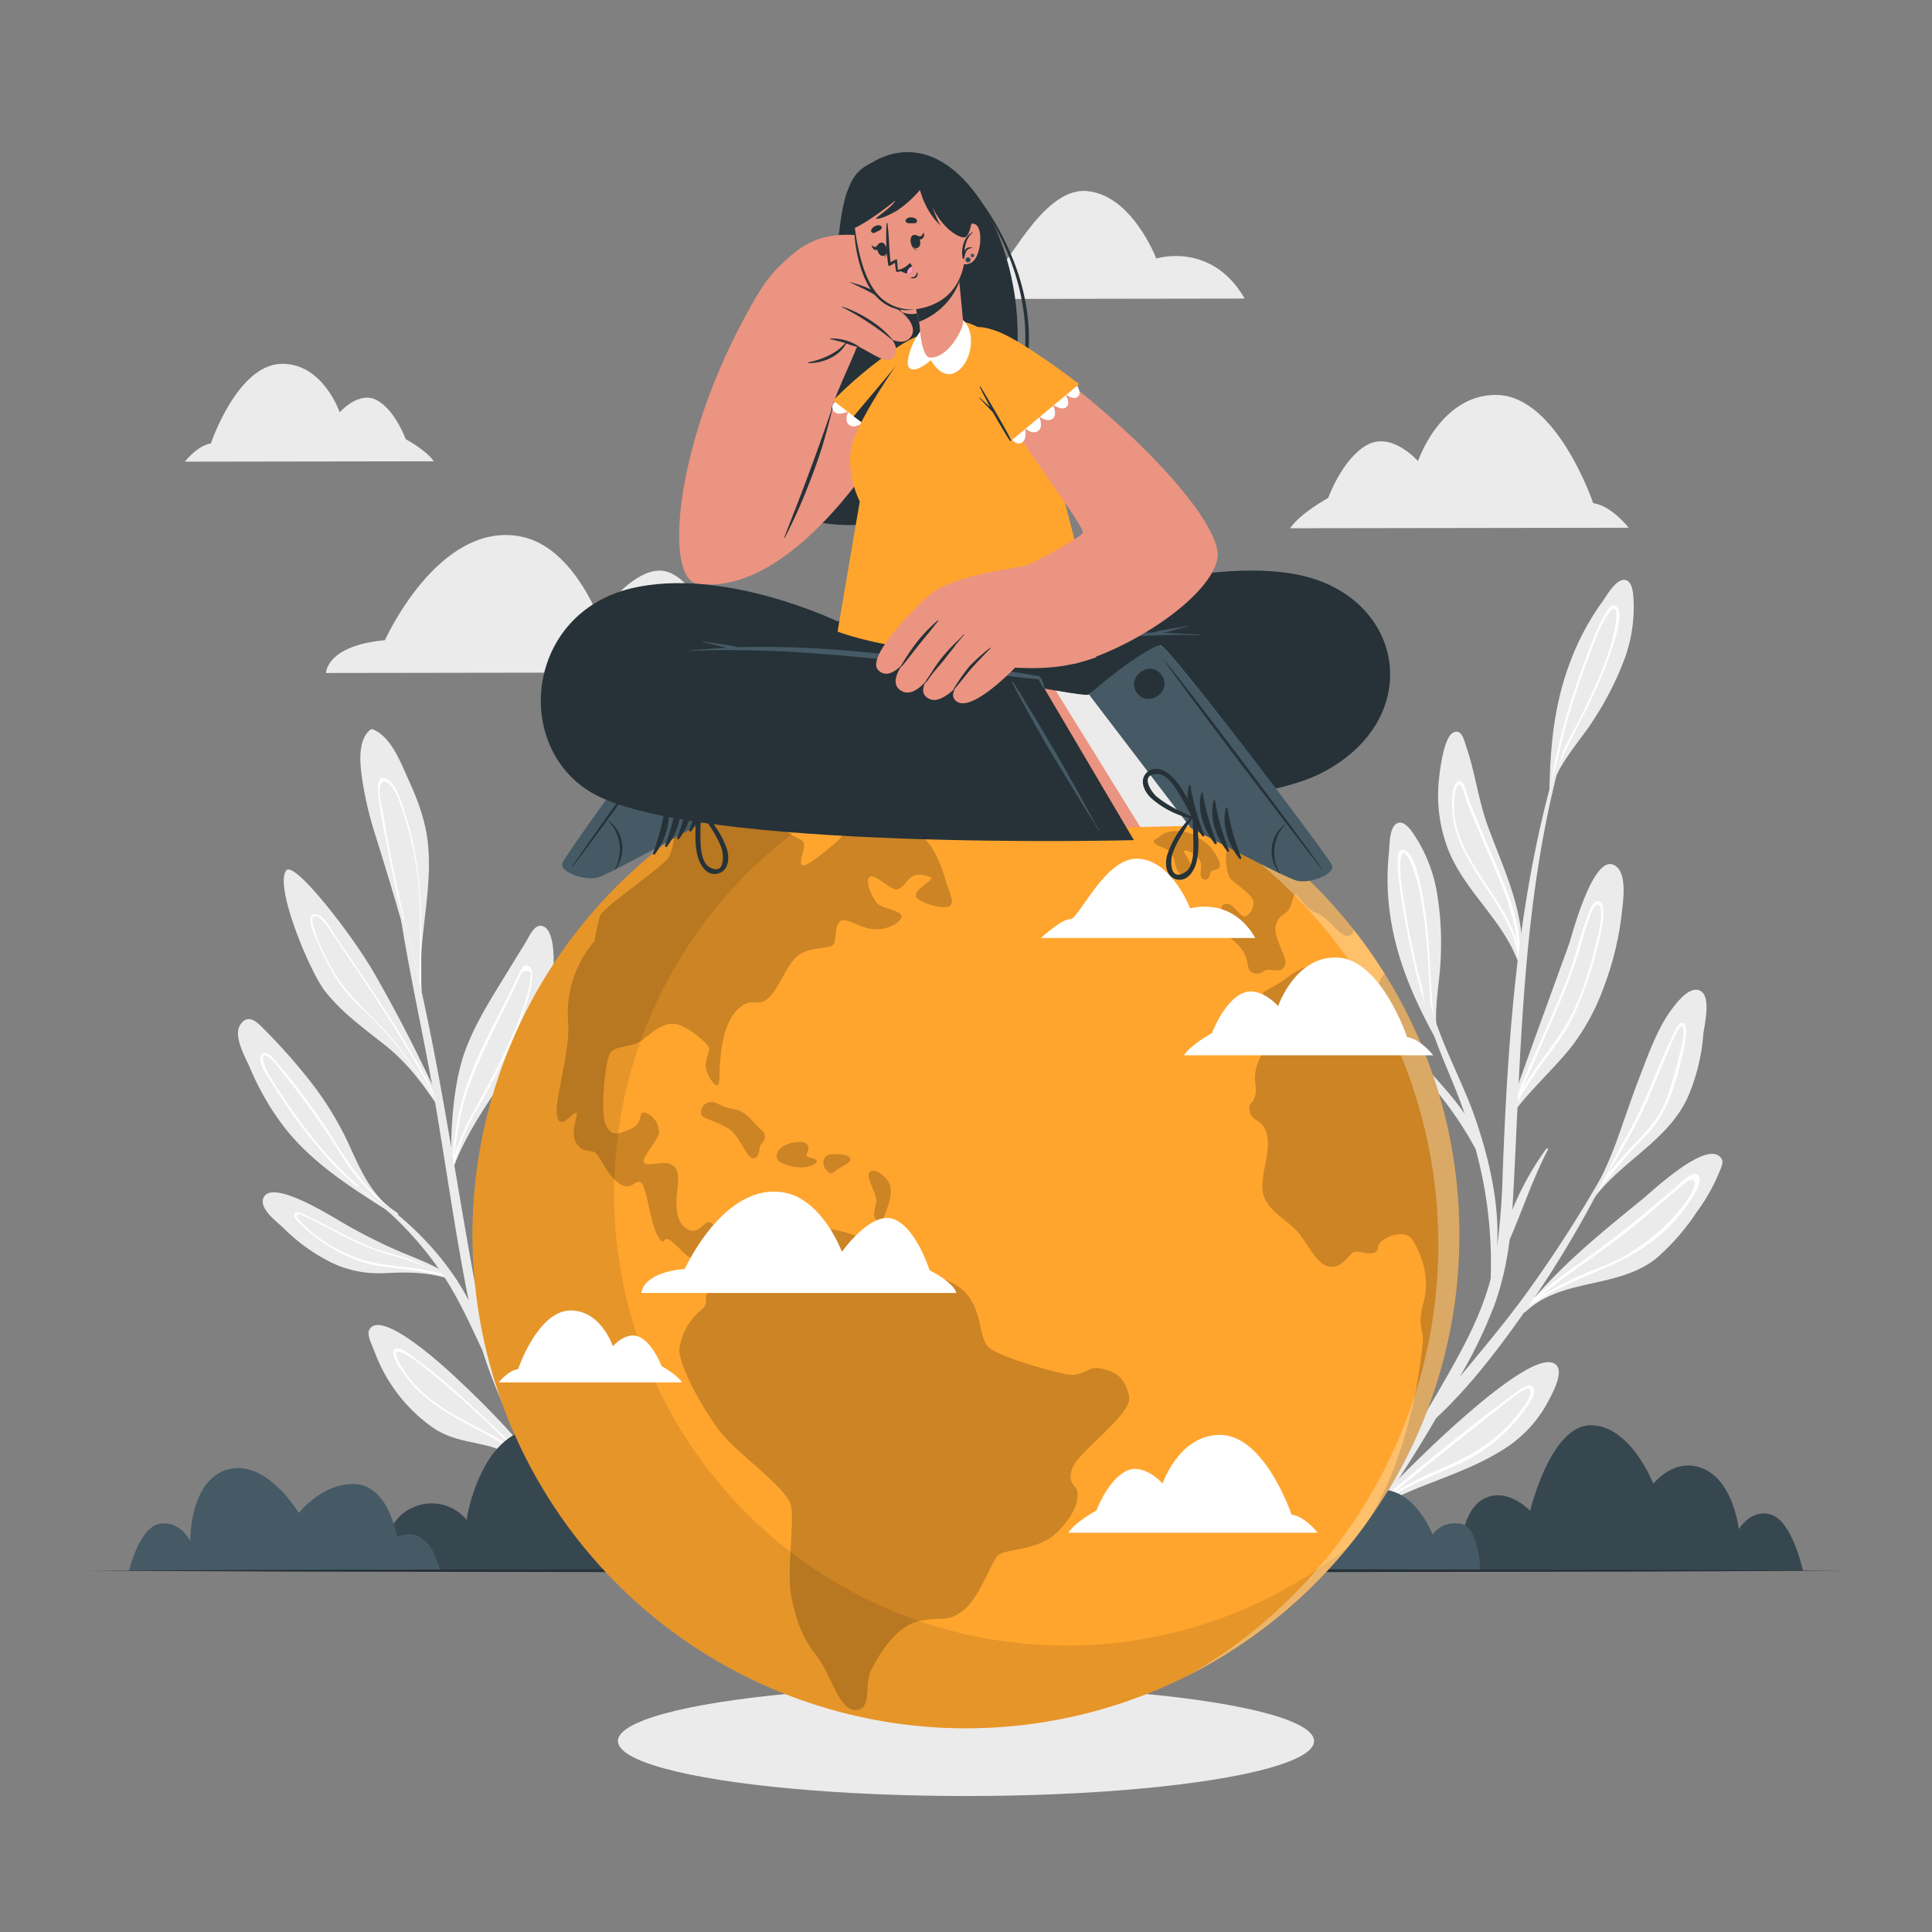 <svg xmlns="http://www.w3.org/2000/svg" viewBox="0 0 500 500"><rect x="0" y="0" width="500" height="500" fill="#808080" stroke="none"/><g id="freepik--background-complete--inject-1003"><path d="M333.88,136.71l87.61-.13s-4.36-5.67-9.17-6.37c0,0-9.38-27.79-25-28-14.54-.17-20.34,17.13-20.34,17.13s-6.75-7.75-13.18-4.19-10.06,13.71-10.06,13.71S336.5,132.81,333.88,136.71Z" style="fill:#ebebeb"></path><path d="M195.16,174l-110.79.17s0-7.08,15.25-8.49c0,0,13.89-31,35.17-26.83,13.25,2.56,20.05,20.74,20.05,20.74s10-14.33,18-11.57,12.79,18,12.79,18S193.9,170,195.16,174Z" style="fill:#ebebeb"></path><path d="M322.12,77.27l-75.33.11s7.1-6.63,10.26-6.63,12.35-22.23,24.13-21.31S299.24,66.9,299.24,66.9,313.56,62.39,322.12,77.27Z" style="fill:#ebebeb"></path><path d="M112.27,119.38l-64.42.1s3.19-4.18,6.72-4.7c0,0,6.84-20.46,18.34-20.62,10.69-.16,15,12.55,15,12.55s4.95-5.71,9.68-3.11S105,113.66,105,113.66,110.33,116.51,112.27,119.38Z" style="fill:#ebebeb"></path><path d="M372.4,201.63a39.1,39.1,0,0,0,1.93,17c3.92,11.41,14.47,19.07,18.52,30.27,0,1.43,0,2.88-.12,4.35,0,0,0,0,0,.07s0,0,0,0h0v0a.2.2,0,0,0,.13.11c.06-.18.1-.35.14-.52s.16-.63.22-.94.2-.89.27-1.34c0,0,.06-.21,0-.27,2.11-12.66-4.28-25.09-8.51-36.76-2.42-6.68-3.22-13.72-5.52-20.38-.55-1.59-1.11-4.7-3.35-3.64C373.63,190.82,372.66,199.3,372.4,201.63Z" style="fill:#ebebeb"></path><path d="M376,211.43c1.9,14.41,17.37,24.46,16.95,39.28,0,.43-.05.84-.08,1.26s-.05.58-.09.87h0c0,.11,0,.23,0,.36s0,0,0,.07,0,0,0,0h0v0a.2.2,0,0,0,.13.11h.06a.16.16,0,0,0,.1-.11c.09-.45.15-.91.2-1.35a18.34,18.34,0,0,0,.15-3.29,0,0,0,0,0,0,0c.22-6.53-1.27-12.7-3.82-19.05-3.13-7.8-6.65-15.27-9.64-23.19-.37-1-1.11-5-2.64-4.14C375.33,203.36,375.79,209.76,376,211.43Zm.31-2.25c0-.83,0-6.39,1.46-6.07.86.18,1.71,4.22,1.94,4.77.88,2.13,1.76,4.23,2.64,6.36,1.87,4.45,3.77,8.89,5.63,13.34a62.06,62.06,0,0,1,4.76,16.87C389.7,232.09,376.63,222.52,376.31,209.18Z" style="fill:#fff"></path><path d="M394.33,339.31c0,.19.24.42.46.21,9.53-9,24.06-5.79,34.11-14.07a58.49,58.49,0,0,0,10.25-11.83,46.83,46.83,0,0,0,5.71-10.07c.18-.48,1.22-2.5.84-3.34-2.95-6.35-18.18,8.14-20.79,10.26-10.18,8.28-19.5,15.83-28,25.59-.89,1-1.76,2-2.62,3.11C394.3,339.2,394.31,339.25,394.33,339.31Z" style="fill:#ebebeb"></path><path d="M394.33,339.31l1-1c6.77-4.94,14.82-7.73,22.43-11.25s13.95-8.19,18.86-15.15c.87-1.23,4.53-6,2.86-7.76-1.49-1.57-5.27,2.7-6.24,3.51-7.21,6-14.23,12-21.9,17.46-4.91,3.47-9.88,6.95-14.43,10.9-.89,1-1.76,2-2.62,3.11C394.3,339.2,394.31,339.25,394.33,339.31Zm4.49-3.95c5.3-4.4,11-8.31,16.62-12.37q5.79-4.17,11.21-8.8c2-1.7,3.94-3.43,5.94-5.11,1-.84,2-1.68,3-2.49.51-.42,2.17-1.83,2.8-1,1.7,2.08-8.54,16.16-23.38,22.06A98.16,98.16,0,0,0,398.82,335.36Z" style="fill:#fff"></path><path d="M408.53,315.51a.09.09,0,0,0,0,.14.12.12,0,0,0,.16,0l.55-.78c.67-1,1.31-1.92,1.93-2.9l.33-.53a.24.24,0,0,0,.12-.07c7-10.43,19.59-15.55,25.07-27.16a50.56,50.56,0,0,0,4.12-16.48c.25-2.44,2.26-10.12-1-11.42-2.54-1-5.51,2.75-6.75,4.34-3.93,5.05-6.19,11.51-8.48,17.41s-4.19,11.66-6.28,17.49a102.67,102.67,0,0,1-7.16,15.3C410.32,312.37,409.43,313.93,408.53,315.51Z" style="fill:#ebebeb"></path><path d="M408.53,315.51a.09.09,0,0,0,0,.14c.57-.88,1.14-1.75,1.72-2.61l-1,1.79c.67-1,1.31-1.92,1.93-2.9.29-.51.59-1,.9-1.52a140.36,140.36,0,0,1,13.48-16.15,29.65,29.65,0,0,0,5.86-8.44c2.66-5.86,6-19.12,4.59-20.76s-3,2.67-3.43,3.63c-3.76,7.79-6.46,16-10.65,23.59-2.82,5.11-5.69,10.19-8.56,15.28-.76,1.06-1.51,2.15-2.21,3.25C410.32,312.37,409.43,313.93,408.53,315.51Zm7.1-11c2.89-4.82,5.73-9.67,8.31-14.64,2.13-4.13,3.85-8.43,5.62-12.72.88-2.15,1.77-4.29,2.73-6.39.26-.58,2.09-5.33,3-5.13s.18,3.76,0,4.7a137.78,137.78,0,0,1-3.79,13.49c-1.6,4.66-4.48,8.07-7.88,11.54A103.45,103.45,0,0,0,415.63,304.54Z" style="fill:#fff"></path><path d="M354.22,381.92a.09.09,0,0,0,.11.08c.05,0,.09,0,.1-.1,0-.29,0-.57,0-.85,0-1.05,0-2.08-.05-3.11,0-.19,0-.37,0-.56a.18.18,0,0,0,.05-.11c-.1-11.21,6.58-21.32,4.76-32.62a44.93,44.93,0,0,0-5.28-14.21c-1-1.92-3.43-8.59-6.48-7.9-2.37.53-2.67,4.8-2.78,6.59-.35,5.7,1.25,11.59,2.53,17.09s2.8,10.69,4.2,16a91.81,91.81,0,0,1,2.45,14.88C354,378.71,354.1,380.31,354.22,381.92Z" style="fill:#ebebeb"></path><path d="M354.22,381.92a.09.09,0,0,0,.11.08c0-.93,0-1.86-.05-2.78.05.61.1,1.22.16,1.83,0-1.05,0-2.08-.05-3.11,0-.52-.07-1.05-.1-1.58a125.91,125.91,0,0,1,1.78-18.67,26.64,26.64,0,0,0,.05-9.17c-1-5.66-5.2-17.1-7.08-17.6s-.84,3.46-.7,4.41c1.16,7.62,3.31,15,4.06,22.73.5,5.18,1,10.37,1.4,15.56,0,1.17,0,2.34,0,3.51C354,378.71,354.1,380.31,354.22,381.92Zm-.3-11.65c-.3-5-.65-10-1.26-15-.52-4.11-1.42-8.15-2.28-12.2-.44-2-.86-4-1.21-6.08-.1-.55-1.15-5-.38-5.29s2,2.68,2.35,3.48c1.49,3.85,2.92,7.84,4,11.83,1.17,4.24.77,8.21,0,12.47A92.28,92.28,0,0,0,353.92,370.27Z" style="fill:#fff"></path><path d="M354.64,391.16a1.65,1.65,0,0,0,.78-.45c10.28-6.28,22.34-8.7,32.68-15a32.93,32.93,0,0,0,11.34-10.89c1.17-2,5.24-8.71,3.6-11.19-4.88-7.46-37.49,24.92-48.07,36.35a2,2,0,0,0-.49.49C354.17,390.89,354.29,391.2,354.64,391.16Z" style="fill:#ebebeb"></path><path d="M354.64,391.16c.73-.6,1.47-1.22,2.22-1.81,2.49-1.58,5-3.11,7.61-4.49,4.12-2.19,8.48-3.84,12.72-5.79A43.09,43.09,0,0,0,394,365.66c.95-1.26,3.84-4.71,2.74-6.54-1-1.67-3.48.61-4.38,1.26-12.79,9.3-25,19.52-37.23,29.6l-.65.5C354.17,390.89,354.29,391.2,354.64,391.16Zm5.85-4.77q7.2-5.83,14.41-11.6,5.66-4.52,11.35-9c1.88-1.47,3.73-3,5.64-4.41.75-.57,3.64-2.79,4.16-1.69s-1.3,3.66-1.63,4.14c-5.1,7.65-12.57,12.49-20.89,16A103.68,103.68,0,0,0,360.49,386.39Z" style="fill:#fff"></path><path d="M390.34,287.91a.49.49,0,0,0,0,.43.55.55,0,0,0,.54.25.54.54,0,0,0,.32-.09.21.21,0,0,0,.18-.1c4.28-6.07,11.37-12.3,15.84-18.2a57.71,57.71,0,0,0,7.94-15,78.27,78.27,0,0,0,4.5-18.41c.32-3,1.52-10.13-1.3-12.48-5.78-4.86-11.47,17.74-12.41,20.33C400.72,259.05,395.46,273.45,390.34,287.91Z" style="fill:#ebebeb"></path><path d="M390.37,288.34a.55.55,0,0,0,.54.25c.23-.49.45-1,.68-1.49,1.6-2.78,3.2-5.56,5-8.25,2.86-4.39,6.31-8.36,9-12.84,4.72-7.8,11.95-31.19,8.35-32.73-1.88-.8-3.14,4-3.56,5.13-1.64,4.55-2.7,9.28-4.41,13.82-1.77,4.77-3.83,9.42-5.87,14.08-3.16,7.16-6.34,14.31-9.42,21.52C390.55,288,390.47,288.17,390.37,288.34Zm3.33-6c2.82-6.34,5.57-12.7,8.35-19.05,1.91-4.4,3.78-8.82,5.38-13.34.88-2.53,1.62-5.11,2.36-7.69.36-1.25.72-2.51,1.17-3.74.39-1.06,1.74-5.43,3-4.15s-.46,8.06-.86,9.64c-.65,2.58-1.33,5.14-2.1,7.68a62.23,62.23,0,0,1-6.21,14.39c-2.75,4.46-6.19,8.44-9,12.87C395.07,280.11,394.37,281.23,393.7,282.38Z" style="fill:#fff"></path><path d="M329.65,309.87c11.53,8.67,27.57,8.7,36.61,25.95,0,.07.12.05.14,0s0-.05,0-.07q-1-2.67-2.28-5.28a81.38,81.38,0,0,0-18.35-25,61.21,61.21,0,0,0-15.33-10.31c-2.86-1.33-9.19-4.89-12.22-3.59C311.7,294.38,327.54,308.3,329.65,309.87Z" style="fill:#ebebeb"></path><path d="M329,303.34c5.27,6.87,13.86,10.37,20.82,15.2A70.1,70.1,0,0,1,363,330c1.17,1.91,2.31,3.84,3.43,5.81,0,0,0-.05,0-.07q-1-2.67-2.28-5.28c-.08-.08-.14-.18-.22-.26A86.4,86.4,0,0,0,353,315.72a89.18,89.18,0,0,0-19.32-15.85c-1.23-.76-5.49-4.25-7.1-2.86S328.29,302.38,329,303.34Zm-1.74-5.77c1.23-.74,8.53,4.24,11.4,6.29a88.77,88.77,0,0,1,16.7,15.46,80.41,80.41,0,0,1,5.83,7.94,70.23,70.23,0,0,0-8.55-7.41c-6.35-4.7-13.82-8-19.74-13.23a24.75,24.75,0,0,1-4.14-4.59C328.32,301.35,326.17,298.24,327.29,297.57Z" style="fill:#fff"></path><path d="M331,250.7a66.54,66.54,0,0,0,2.73,15.39,65.16,65.16,0,0,0,15.17,25.83c.12.13.24.27.37.4.18.47.36.94.57,1.39,0,.11.08.21.13.32l0,.07h0a.13.13,0,0,0,.2-.14c-.11-.6-.22-1.2-.32-1.81-2.09-12.4-2-24.93-6-37-.87-2.63-5.9-20-11.53-15.84C329.8,241.24,330.86,248.06,331,250.7Z" style="fill:#ebebeb"></path><path d="M334,252.73c1,7.7,4.5,15.51,7.44,22.65a177.82,177.82,0,0,0,7.54,16.54c.22.44.46.88.7,1.31q.11.24.24.48a1.92,1.92,0,0,0,.17.39h0a.13.13,0,0,0,.2-.14c-.11-.6-.22-1.2-.32-1.81-.2-.43-.41-.86-.62-1.29a147.2,147.2,0,0,1-4.52-20.17c-.65-3.69-1.38-7.35-2.38-10.95s-1.83-7.24-3.55-10.43c-.76-1.39-2.29-4.12-4.17-2.66C333.11,247.89,333.75,251.1,334,252.73Zm4.07-3.41c2.05,3.76,3.11,8.43,4.17,12.57,1,3.95,1.72,8,2.42,12,.75,4.26,1.51,8.6,2.68,12.79-2.45-5.09-4.86-10.2-6.92-15.51-1.61-4.16-3.13-8.35-4.43-12.6a32.92,32.92,0,0,1-1.47-6.72,18.21,18.21,0,0,1-.12-2.44C334.43,246.85,337.1,247.62,338,249.32Z" style="fill:#fff"></path><path d="M401,204.54c0,.21,0,.41,0,.61a.37.37,0,0,0,.54.33.38.38,0,0,0,.21-.34c0-.37,0-.75.05-1.12h0c0-.3,0-.59,0-.9a14.75,14.75,0,0,1,.6-1.56c2.36-5.57,7.27-10.82,10.34-15.77A79.76,79.76,0,0,0,420,171.65a39,39,0,0,0,2.79-15.78c-.08-1.46-.07-5.16-2-5.73-2.45-.71-5.08,4.22-6.08,5.56A65.41,65.41,0,0,0,406.48,171C402.29,181.82,401.18,193,401,204.54Z" style="fill:#ebebeb"></path><path d="M401.56,201.89a25,25,0,0,0-.55,2.65c0,.21,0,.41,0,.61a.37.37,0,0,0,.54.33c0-.15,0-.3,0-.45.08-.34.14-.67.21-1h0c.18-.83.4-1.64.64-2.46a50.73,50.73,0,0,1,3.39-8.54c2.37-4.78,4.92-9.48,7.11-14.35,1.1-2.44,9.54-21.25,4.71-22-.91-.15-1.52,1.15-1.89,1.7a35.52,35.52,0,0,0-3.1,6.35c-2.06,5-3.92,10.2-5.62,15.38A149.27,149.27,0,0,0,401.56,201.89Zm5.06-18.74c1.42-4.58,3-9.1,4.69-13.58.83-2.18,1.64-4.39,2.59-6.53.46-1.06,2.92-5.89,3.91-5.49,1.45.57-.41,7.73-1,9.67-.71,2.23-1.51,4.41-2.37,6.57-1.75,4.35-3.78,8.58-5.9,12.76-1.86,3.7-4.18,7.68-5.79,11.84A151.22,151.22,0,0,1,406.62,183.15Z" style="fill:#fff"></path><path d="M372.14,269.88l.3.54a.36.36,0,0,0,.62,0,.36.36,0,0,0,0-.4c-.17-.33-.34-.66-.52-1h0c-.14-.27-.27-.53-.42-.8-.11-.55-.2-1.1-.26-1.66-.76-6,.86-13,1-18.82a78.66,78.66,0,0,0-.84-15.86,39,39,0,0,0-5.5-15c-.8-1.21-2.65-4.42-4.61-3.94-2.48.61-2.28,6.19-2.47,7.86a65.35,65.35,0,0,0,.53,17.33C361.84,249.59,366.51,259.83,372.14,269.88Z" style="fill:#ebebeb"></path><path d="M371.28,267.32a22,22,0,0,0,.86,2.56l.3.54a.36.36,0,0,0,.62,0c-.06-.14-.12-.28-.17-.42l-.33-1h0c-.26-.82-.48-1.63-.68-2.46a50.65,50.65,0,0,1-1.35-9.08c-.35-5.33-.5-10.67-1-16-.28-2.66-2.41-23.16-7-21.39-.86.33-.74,1.76-.78,2.42a36.15,36.15,0,0,0,.5,7.05c.76,5.4,1.73,10.79,2.86,16.12A151.17,151.17,0,0,0,371.28,267.32Zm-5-18.75q-1.59-7-2.75-14.11c-.38-2.3-.78-4.62-1-6.94-.13-1.15-.42-6.56.63-6.72,1.54-.23,3.52,6.9,4,8.89.51,2.27.91,4.57,1.24,6.87.68,4.63,1,9.31,1.31,14,.24,4.14.24,8.74.92,13.15A152.38,152.38,0,0,1,366.25,248.57Z" style="fill:#fff"></path><path d="M346.69,283.17a291.61,291.61,0,0,0,12.38,30.54c3.69,7.68,7.42,15.48,9.29,23.84,2.23,10,1.39,21.71-1.93,32.3q3.51-5.76,6.9-11.65c4.61-8,9.15-16.17,11.83-25,.26-.88.49-1.76.71-2.64a.29.29,0,0,1-.07-.19,111.29,111.29,0,0,0-3.92-33,91.45,91.45,0,0,0-10.11-15c-3.95-4.82-7.74-9.51-10.41-15.18-.15-.33.29-.62.49-.3,4.46,7.33,12.06,13.86,17.21,21.36-.46-1.31-.93-2.62-1.43-3.93-4.76-12.5-11.64-24.67-9.3-38.49.08-.46.75-.28.7.17-1.8,15.24,8.16,29.81,12.88,43.75,3.52,10.36,6.16,21.73,5.55,32.82a178.36,178.36,0,0,0,1.43-18.78c1.42-37.82,4.16-75.68,15.71-111.95.12-.35.68-.23.57.14-11.45,39.16-11.41,79.41-13.69,119.75,0,.46-.06.92-.09,1.37a74.77,74.77,0,0,1,8.81-15.82.24.24,0,0,1,.41.23c-3.95,7.59-6.56,15.58-9.94,23.37a76.76,76.76,0,0,1-3.88,16.79,124.09,124.09,0,0,1-9,18.66c6.23-7.54,12.54-15,18.23-23a334.77,334.77,0,0,0,23.49-37.89c.1-.19.38,0,.29.16A279,279,0,0,1,397,336c-7.49,10.82-15.6,21.94-25.32,31-8.28,14.07-17.29,28.33-29,39.67a.59.59,0,0,1-.85-.82c2-2.63,4-5.28,6-7.95,1.35-5.56,3.66-10.85,4.72-16.55a85.14,85.14,0,0,0,1.31-20.22c0-.5.71-.51.77,0,1.12,9.15,1.15,20.65-2.08,30.18q4.13-5.94,8-12c6.21-14.81,8.94-31.56,4.12-47-2.47-7.94-6.26-15.36-9.63-22.94a178.86,178.86,0,0,1-8.92-26A.31.31,0,0,1,346.69,283.17Z" style="fill:#ebebeb"></path><path d="M177,246.18c.76,5.13-.79,10.95-2,15.88a126.66,126.66,0,0,1-5.44,16.59c-2,5-4.26,10-6.6,14.85l-.07.14-.46,1c-.14.41-.28.82-.44,1.23a.26.26,0,0,1-.26.17.21.21,0,0,1-.22-.29c.07-.22.15-.45.21-.67,2.8-9.49-1-19.44.62-29.08.88-5.28,3.21-10.28,5.23-15.2,1.12-2.73,2-6.37,3.64-8.82.44-.65.66-1.39,1.53-1.61C175.43,239.67,176.75,244.39,177,246.18Z" style="fill:#ebebeb"></path><path d="M174,249.3c-1.26-1.56-2.86,1.72-3.35,2.61-3.28,6-5.94,13.34-6.14,20.17-.23,7.51-.39,15-2.42,22.28l-.36.68c-.06.22-.14.45-.21.67a.21.21,0,0,0,.22.29c0-.14.11-.28.15-.42.35-.64.69-1.29,1-1.94l.07-.14a143.16,143.16,0,0,0,5.6-14.53A100,100,0,0,0,174,257.89a51.08,51.08,0,0,0,.39-5.25C174.44,251.76,174.62,250.06,174,249.3Zm0,4.47a54.2,54.2,0,0,1-.55,5.53,101.15,101.15,0,0,1-4.88,18.49,142,142,0,0,1-5.92,15.5,57.34,57.34,0,0,0,2-12.67c.21-3.22.17-6.44.34-9.67a36.11,36.11,0,0,1,2.52-10.46,45.67,45.67,0,0,1,4.1-9.33c.37-.58,1.35-1.81,1.87-1.6C174.39,249.92,174,253,174,253.77Z" style="fill:#fff"></path><path d="M118.66,311.15s0,0,0,0" style="fill:#ebebeb"></path><path d="M143.78,385.72a.24.24,0,0,1,.05.31h0a.26.26,0,0,1-.24.15.35.35,0,0,1-.19-.06c-5.3-4.19-10-10.09-16.76-11.83-5.3-1.37-10-1.64-14.68-4.87a41.42,41.42,0,0,1-11.63-12.53,42.12,42.12,0,0,1-3.39-7.07c-.44-1.18-2-4.22-1.45-5.5,2.66-6,19,9,21.2,11,9.61,8.89,19.24,18.66,26.55,29.57a.11.11,0,0,1,0,.11.16.16,0,0,1-.08.1Z" style="fill:#ebebeb"></path><path d="M143.78,385.72l-.62-.64a.16.16,0,0,0,.08-.1c-5.12-5.82-10.7-11.3-16.34-16.63-6.06-5.71-12.26-11.56-19-16.44-.93-.67-4.65-4.06-5.87-2.6s2.42,6.12,3.18,7.15c4.53,6.07,11.28,9.8,17.84,13.26,4.26,2.25,8.45,4.43,12,7.75,3,2.79,5.62,5.91,8.57,8.72a.26.26,0,0,0,.24-.15c-1.51-1.45-2.93-3-4.36-4.53q2.19,2.25,4.36,4.52A.24.24,0,0,0,143.78,385.72ZM130.4,373.29c-6.24-4-13.29-6.67-19.15-11.34a29.61,29.61,0,0,1-7.16-8c-.36-.6-2.12-3.26-1.44-4,.45-.53,2.11.37,2.34.53a51.34,51.34,0,0,1,5.13,3.66c5.73,4.55,11.18,9.5,16.5,14.51,3,2.79,5.82,5.64,8.65,8.54A33.51,33.51,0,0,0,130.4,373.29Z" style="fill:#fff"></path><path d="M143.23,250.21c-.42,5.81-2.76,11.5-5.41,16.64-6.15,11.88-15.45,22.2-20.28,34.76-.19.5-.37,1-.55,1.49,0,.69-.07.51-.13-.32,0,0,0,0,0,0-.25-3.65-.44-19.57,3.29-30.21,2.33-6.64,6-12.61,9.66-18.57,2.1-3.4,4.16-6.82,6.28-10.2.68-1.09,2-4.32,3.82-4.21C143.45,239.76,143.39,247.93,143.23,250.21Z" style="fill:#ebebeb"></path><path d="M137,250.13a1.18,1.18,0,0,0-1.61.09,6,6,0,0,0-1.2,2.08c-.62,1.28-1.24,2.54-1.86,3.81-4.26,8.75-9.39,17.53-12.22,26.88A81.4,81.4,0,0,0,117,302.15c0,.2-.07.41-.11.62,0,0,0,0,0,0,.06.83.11,1,.13.32.18-.5.36-1,.55-1.49.14-.71.31-1.41.5-2.12a58.89,58.89,0,0,1,6.14-13.67c4.67-8.3,9-16.83,12-25.9a29.56,29.56,0,0,0,1.48-6.21C137.78,252.74,137.93,250.84,137,250.13Zm.22,3.15a9.49,9.49,0,0,1-.14,1.41,27.16,27.16,0,0,1-.67,2.94,69.77,69.77,0,0,1-2.39,6.87c-3.17,8.07-7.27,15.56-11.43,23.14a53.46,53.46,0,0,0-5,11.75,105,105,0,0,1,1.61-10.64c1.86-9,6.1-17,10.07-25.2,1-2,2-4.06,3-6.08.49-1,1-2,1.48-3.05l.73-1.52c.49-1,.43-1.5,1.69-1.59C137.71,251.2,137.31,252,137.26,253.28Z" style="fill:#fff"></path><path d="M141.5,304.77a71.53,71.53,0,0,1,.81,13.64c-.32,9.15-3.76,19.1-3.23,28.39.09.62.16,1.25.2,1.87,0,.23,0,.47,0,.7s-.2.15-.23,0c-.1-.41-.21-.82-.33-1.24,0,0,0,0,0,0l-.18-.65C135.94,338,131.9,329,132,319c.06-6.16,1.54-22.89,5.71-23.33C139.55,295.46,141.06,302,141.5,304.77Z" style="fill:#ebebeb"></path><path d="M137.76,304.91c-1,.25-1.36,2.09-1.57,2.84a37.41,37.41,0,0,0-1,6.15,62,62,0,0,0,0,11.56,123,123,0,0,0,3.46,22l.18.65s0,0,0,0c.12.42.23.83.33,1.24,0,.12.24.1.23,0s0-.47,0-.7c-1.35-8.15-.94-16.34-.31-24.6C139.12,322.23,141.29,304,137.76,304.91Zm1.45,7.85c-.06,1.75-.17,3.48-.29,5.23-.27,4.06-.63,8.13-.86,12.19a92.68,92.68,0,0,0,.1,13.33,155.29,155.29,0,0,1-2.41-15.68,82.85,82.85,0,0,1-.4-10.45,42.88,42.88,0,0,1,.55-5.65c.15-.89.81-6.09,2-6.31C139.29,305.14,139.25,312,139.21,312.76Z" style="fill:#fff"></path><path d="M182.45,294.9c1.62,3.09-.48,8.19-2.22,10.75-2.48,3.66-6.18,6.17-10.08,8.15-5.65,2.86-11.7,4.73-16.77,8.65s-3.43,2.74-7.51,8.2c-.08.11-.19.08-.26,0a1.13,1.13,0,0,1,0-1,1.42,1.42,0,0,1,.05-.16c4.65-9.39,11.33-16.18,19.66-22.56,4.72-3.61,8.17-8.71,13-12.13C180.16,293.49,181.33,292.76,182.45,294.9Z" style="fill:#ebebeb"></path><path d="M179.09,299.65c-1.32-1-3.76,1.61-4.72,2.53a63.85,63.85,0,0,1-8.79,7.46,76.71,76.71,0,0,0-8.29,5.89,51.08,51.08,0,0,0-10.1,11.8c-.55.72-1.07,1.49-1.56,2.28a1.13,1.13,0,0,0,0,1c0-.1.11-.2.17-.3,3.68-5.9,8.73-10,15.19-13.08s12.61-6.71,16.9-12.57C178.63,303.62,180.31,300.57,179.09,299.65ZM178,303.83a29.07,29.07,0,0,1-2.31,2.9,35,35,0,0,1-5,4.49,62.35,62.35,0,0,1-10.32,5.83A38.13,38.13,0,0,0,149.2,325a52.2,52.2,0,0,1,9.2-9.88c3.13-2.56,6.71-4.43,9.89-6.89,1.47-1.14,2.82-2.41,4.17-3.67.73-.69,1.45-1.39,2.18-2.07s2.75-2.82,3.77-2.39C179.74,300.58,178.29,303.42,178,303.83Z" style="fill:#fff"></path><path d="M96.55,251.35c6.77,11.7,12.82,23.78,18.41,36.08a.33.33,0,0,1-.08.41.18.18,0,0,1,0,.07,1.6,1.6,0,0,1,.1.23.16.16,0,0,1-.09.2h-.07a.21.21,0,0,1-.15-.08c-4.38-6.47-8.51-12.54-14.68-17.49-5.65-4.53-11.31-8.49-15.85-14.21-3.87-4.89-13.18-27.06-10.08-31.26C76.1,222.47,91.16,242.05,96.55,251.35Z" style="fill:#ebebeb"></path><path d="M87,242.52c-.92-1.34-3.39-6.38-5.72-5.93s.2,5.55.65,6.61a64.49,64.49,0,0,0,5.85,11.24c2.37,3.49,5.5,6.12,8.47,9.07,7.28,7.28,13.24,16,18.5,24.84h.07a.16.16,0,0,0,.09-.2,1.6,1.6,0,0,0-.1-.23.18.18,0,0,0,0-.07C107.08,271.9,97,257.13,87,242.52Zm27.2,44.74a143.67,143.67,0,0,0-12-17.57c-5.13-6.44-11.93-11.3-16-18.55a49.2,49.2,0,0,1-5-11.17c-.14-.52-.69-2.28,0-2.78s2,.55,3.55,2.66c1.27,1.76,2.45,3.59,3.67,5.39,4.8,7.06,9.56,14.15,14.08,21.41Q108.74,276.73,114.22,287.26Z" style="fill:#fff"></path><path d="M118.33,331.45a.2.2,0,0,1-.06.14.24.24,0,0,1-.32.09l-.79-.44a.06.06,0,0,1-.07,0c-6.12-2.08-11.44-2.06-17.79-1.74a28.27,28.27,0,0,1-13.59-2.78,47.19,47.19,0,0,1-12.44-9c-1.5-1.46-6.52-5.05-5-7.9,2.49-4.67,17.91,5.21,20.62,6.73A134.61,134.61,0,0,0,103.71,324c5.05,2.08,10.12,4,14.55,7.28A.17.17,0,0,1,118.33,331.45Z" style="fill:#ebebeb"></path><path d="M115.15,330h0c-2.9-1.31-5.75-2.74-8.7-3.9-3.31-1.29-6.83-1.93-10.15-3.22-6.21-2.42-11.86-6-17.93-8.71-.8-.35-2.37-1-2.22.49.06.65.85,1.33,1.24,1.76a30.26,30.26,0,0,0,4,3.54c4.79,3.61,10.56,6.7,16.54,7.64,6.94,1.08,13.88,1.15,20.37,4a.2.2,0,0,0,.06-.14A22.14,22.14,0,0,0,115.15,330Zm-15-2.6a38.56,38.56,0,0,1-20.57-9.48,32,32,0,0,1-2.39-2.41c-.44-.55-1-1.66,1-1a10.85,10.85,0,0,1,1.34.62c1.56.75,3.1,1.53,4.64,2.33,3.28,1.7,6.55,3.45,9.94,4.92a66.3,66.3,0,0,0,9.31,3.07,79,79,0,0,1,11.09,4.3C109.93,328.25,105,328,100.19,327.41Z" style="fill:#fff"></path><path d="M103,314.16a.49.49,0,0,1,0,.29.64.64,0,0,1-.08.14.57.57,0,0,1-.14.13l-.06,0a.44.44,0,0,1-.45,0A21,21,0,0,1,99.78,313c-9.6-6.08-19.41-12.44-26.38-21.5a70,70,0,0,1-8.71-15.13c-1.12-2.63-4.53-8.36-2.42-11.3s4.53-.28,6.21,1.43a149.87,149.87,0,0,1,12.33,14,82.74,82.74,0,0,1,9.5,15.72c3.07,6.68,5.93,13.53,12.42,17.59A.5.5,0,0,1,103,314.16Z" style="fill:#ebebeb"></path><path d="M86.77,295.55a179.81,179.81,0,0,0-15.52-21.08c-.72-.87-2.87-3.16-3.67-1.24-.93,2.26,2,5.74,3,7.41a136.54,136.54,0,0,0,13.27,18.08,76.82,76.82,0,0,0,19,15.87.64.64,0,0,0,.08-.14C91.3,307.22,82,296.81,74.4,285.55c-1.84-2.72-3.7-5.47-5.31-8.33-.25-.46-1.65-3.48-.75-4s3.06,2.2,3.33,2.54c1.26,1.56,2.51,3.13,3.77,4.71A212.09,212.09,0,0,1,88.35,299a52,52,0,0,0,14.59,15.45.49.49,0,0,0,0-.29C96.05,309.25,91.23,302.77,86.77,295.55Z" style="fill:#fff"></path><path d="M105.84,202.07c2.53,5.51,4.55,11.17,5,17.26.76,9.29-1.26,18.46-1.82,27.7a.45.45,0,0,0,0,.11,61.17,61.17,0,0,0,0,7.54q0,.81.12,1.62a.32.32,0,0,1-.12.3.41.41,0,0,1-.22.07.37.37,0,0,1-.22-.06h0a.39.39,0,0,1-.2-.29c-.11-.78-.18-1.55-.25-2.32a.16.16,0,0,1-.09-.12c-3.09-12.31-6.89-24.89-10.73-37.23a91.65,91.65,0,0,1-3.82-16.76c-.38-3.37-.65-8.5,2.25-10.95a.72.72,0,0,1,.69-.21C101.32,190.63,103.84,197.71,105.84,202.07Z" style="fill:#ebebeb"></path><path d="M100.09,201.64c-2.27-1.28-2.36,1.7-2.26,3.23a102.14,102.14,0,0,0,2,12.21q1.28,6.79,2.75,13.55c1.87,8.5,5.1,17.24,6,25.94v0h0a.37.37,0,0,0,.22.06.41.41,0,0,0,.22-.07v-1.92c0-2.51,0-5,0-7.54a.45.45,0,0,1,0-.11c.06-12.11-.12-24.16-4.07-36.08C104.07,208.18,102.88,203.21,100.09,201.64Zm5.2,11.66a86.2,86.2,0,0,1,3.39,22.89c.14,6.16-.17,12.31-.15,18.47-.72-5.09-2.28-10.1-3.48-15.13q-2.83-11.84-5-23.8-.54-2.88-1-5.77c-.29-1.7-1.1-4.43-.75-6.16.66-3.36,3-.51,3.71.66a21.41,21.41,0,0,1,1.46,3.28C104.1,209.57,104.73,211.43,105.29,213.3Z" style="fill:#fff"></path><path d="M167.76,277.68a248.16,248.16,0,0,1-13.22,31.06C149.83,318,145,327.14,141.63,337c-4.48,13-6.25,27.94-1.79,41a161,161,0,0,1-17.75-50.37c-5.38-29.84-9.58-60.24-17.52-89.55-.13-.48-.82-.26-.74.21,2.52,15.63,6.07,31.1,8.73,46.71s4.84,31.12,7.75,46.57c.32,1.68.67,3.33,1,5-6.37-12.29-17.29-22.61-28.64-29.61-.14-.09-.25.13-.12.23A87.94,87.94,0,0,1,113,327.6c5,6.87,8.29,14.33,11.86,21.92a135.66,135.66,0,0,0,36.56,57.84.19.19,0,0,0,.27-.27,136,136,0,0,1-17.8-22.37c-8-16.75-4.6-36.23,2.25-53.18,3.59-8.89,7.87-17.46,11.92-26.15s8.48-17.95,10.19-27.58A.27.27,0,0,0,167.76,277.68Z" style="fill:#ebebeb"></path></g><g id="freepik--Shadow--inject-1003"><ellipse cx="250" cy="450.58" rx="90.08" ry="14.23" style="fill:#ebebeb"></ellipse></g><g id="freepik--Plants--inject-1003"><path d="M185.6,406.49H98.27s.2-13,8.79-16.44a11.7,11.7,0,0,1,13.69,3.28s3.5-23.9,19.5-23.9,23.65,20.62,23.65,20.62,3.58-6.23,12.46-5.07S185.6,406.49,185.6,406.49Z" style="fill:#37474f"></path><path d="M466.6,406.49s-2.68-12.49-8-14.41-8.6,3.68-8.6,3.68-1.26-11.94-8.84-15.51S427.87,384,427.87,384s-5.82-15.15-16.21-15.15S396,391,396,391s-6.13-6.61-12.42-2.88-6.29,18.36-6.29,18.36Z" style="fill:#37474f"></path><path d="M113.92,406.49H33.4s2.65-11.35,8-12.15,7.83,4.46,7.83,4.46S49,383,59,380.27s18.33,11.29,18.33,11.29,6.25-8,14.77-7.47,10.69,13.69,10.69,13.69S110.5,393.21,113.92,406.49Z" style="fill:#455a64"></path><path d="M383.09,406.49H333.61s.12-7.36,5-9.31a6.63,6.63,0,0,1,7.76,1.85s2-13.53,11-13.53,13.4,11.68,13.4,11.68,2-3.53,7.07-2.88S383.09,406.49,383.09,406.49Z" style="fill:#455a64"></path></g><g id="freepik--Floor--inject-1003"><polygon points="21.68 406.49 78.76 406.25 135.84 406.16 250 405.99 364.16 406.16 421.24 406.25 478.32 406.49 421.24 406.74 364.16 406.82 250 406.99 135.84 406.82 78.76 406.74 21.68 406.49" style="fill:#263238"></polygon></g><g id="freepik--World--inject-1003"><path d="M377.69,319.58a127.09,127.09,0,0,1-24.39,75.06v0A127.7,127.7,0,1,1,250,191.89q5.25,0,10.4.42a127,127,0,0,1,55.87,18.1A128.27,128.27,0,0,1,358.34,252,127.11,127.11,0,0,1,377.69,319.58Z" style="fill:#FFA52E"></path><g style="opacity:0.2"><path d="M277.57,379.84c-1.61,4.3,1.08,4.48,1.25,6.26s0,5.19-5.18,10.38-13.77,4.11-15.56,6.26S253.25,414,249,417s-5,1.25-11.09,2.51-10.73,9.12-12.52,12.87.36,10-3.93,10.2-6.26-9.13-10.19-14.13S206,419,204.79,413.11s.71-18.24,0-23.07-13.59-13.41-18.24-19.32-11.09-17.7-10.73-21.64a16,16,0,0,1,5.36-9.83c2.15-1.61,1.25-2.5,1.61-3.94s2.15-1.78,2.5-3.57-1.07-7.16-2.86-8.05-3,2.15-4.11,1.61-4.29-4.29-5.54-4.65-.9,2.33-2.69-1.07-2.68-12-4.11-13.42-2.5,2.51-5.9,0-4.83-7.33-6.26-8-3.4.18-4.87-2.69,1.29-8,0-7.51-4.07,4.65-4.79.72,3.58-17.17,2.86-24.32a28.6,28.6,0,0,1,6.8-20.75s.71-3.93,1.43-6.44,16.1-12.51,17.88-15.37a13.81,13.81,0,0,0,1.27-5.09A127,127,0,0,1,250,191.89q5.25,0,10.4.42l.36.47c1.55,2,3.22,3.22,7.75,4.89s5.6,3.82,4.65,5.6-2.5,2.15-4.29,2.27-3.46-.84-5.36.36-3.82,7.63-6.32,8-6.92-5.73-7.87-7.51,2.14-5.61.68-7.4-4-1.43-8.08-1.79-13.47,1.2-13.11,2.75,13.83-.24,14.19,2.86-9.9,8.34-11.68,7.87-4.18-3.58-6.8-3.94-4.77,1.79-6.42,2-3.59-1.79-6.1-1.31-3.1,2.62-4.41,3.46-4.41.83-4.77,2.74,3.93,3,5,4.17-1.32,5.25-.24,6.08,7.75-5,9.42-6.44,3.1-7.63,6.67-7.51,4.77,6.2,6,6.8,3.81-1.43,7.75-.6,6.67,9.42,7.39,12,2.38,5.25,1,6.32-7.87-.71-8.7-2.38,4.29-4.18,3.93-4.77-3.34-1.43-4.89-.5-2.26,2.88-3.93,3.36-6.08-4.53-7.27-3.1,1.19,6,2.38,7,5.6,1.66,6,2.86-3,3.81-7,3.57-7.39-3.34-8.95-2-.71,4.76-1.78,6-6.92.36-9.78,3.45-4.17,7.75-7,10.38-4.17-.72-8,3-4.41,11.92-4.53,14.78,0,5.13-.95,4.77-2.27-2.86-2.63-4.41.84-4.18.84-5.13-5.49-5.84-8.71-6.32-6.08,2.15-8.46,4.06-6.68,1.55-8.23,3.1-2.74,15.26-1.55,18.48,2.74,3.22,6.56,1.55,1.67-4.89,3.94-4.18a5.33,5.33,0,0,1,3.45,5c0,1.91-4.53,6.44-3.93,7.75s4.53-.24,6.43.36,2.87,1.79,2.27,6.67-.24,8.71,2.62,10.32,4.47-2.33,5.73-1.79,3,3.4,4.82,3.22.9-1.79,4.3-2.86,2.14-1.79,2.86-3.94,2.86-3.93,5.18-2.86.72,2.68.9,4.47,4.29,2,7.51,3,5,0,11.44,2.15,6.8,8.58,9.48,9.65,11.63-.71,18.07,3.94,4.64,13.23,7.86,15.74,15.2,5.9,19.85,6.79,5.37-2.32,9.12-1.43,5.91,2,7.16,7.15C293.16,366,279.18,375.55,277.57,379.84Z"></path><path d="M181.48,288.4c.12,1,3.1,1.43,6.68,3.46s4.88,8,6.79,7.87,1.31-2.86,2-3.58,1.91-2.27,0-3.82-3.77-4.88-7.25-5.36-4.08-1.91-5.63-1.79A2.7,2.7,0,0,0,181.48,288.4Z"></path><path d="M201.15,298.42c-.53,1.46,0,2.5,3.82,3.45s7.39-.95,6.2-1.73-3-.41-2.27-1.72.47-3.22-2.63-2.87S201.63,297.1,201.15,298.42Z"></path><path d="M214.5,298.82c-1.3.19-2,2.46-.71,3.89s1.31,1.19,2.86,0,3.93-1.79,3.34-3S215.82,298.63,214.5,298.82Z"></path><path d="M224.88,303.69c.58-1.78,3.57,0,4.88,1.88s.72,4.65,0,6.68-1.19,4.41-2.86,3.45.12-3.81-.12-5.48S224.4,305.16,224.88,303.69Z"></path><path d="M276.26,204.23c-.62,1.5,2.27,2,3.94,3s3,1.55,3.93,0-.36-3.34-1.67-3.7S276.86,202.8,276.26,204.23Z"></path><path d="M298.79,218.18c1.11,1.16,3,.95,4.3,2.62s.83,4.53,2.5,5.37,2.86,0,3-1.2-2.38-4.17-2.15-4.76,3.46.83,4.18,2.62-.72,4.29.95,4.77,1.31-1.67,2-2.15,2.26-.24,2.14-1.67-2-4.53-3.57-5.6-2.74-2.27-5.37-2.86-5.12-.12-6.44,1S298.12,217.46,298.79,218.18Z"></path><path d="M350.38,240.65a2.15,2.15,0,0,1-.68,1.25c-2.5,1.79-5.48-4.41-8.94-5.6s-5-5.6-5.72-4.65-.48,2.27-1.55,3.81-2.62,1.2-3.34,4.18,3.34,8.46,2.39,10.25-2.15,1.19-4.06,1.08-1.55,1.54-4.05.83-.36-3.82-4.29-7.51-5.25-4.41-4.41-6.08-.36-4.05,1.43-4.29,3.21,2.38,4.41,3.1,2.74-1.43,2.86-3.34-4.18-4.53-5.73-6-1.67-6.87-1.07-7.94,2.39-.72,2.86-3.34c.28-1.54-2.16-4.12-4.22-6A128.44,128.44,0,0,1,350.38,240.65Z"></path><path d="M368.18,347.54c.36-3.82-1.55-4.06.36-11.09s-2-14.55-3.46-16.1-4.53-1.07-7,.48-.72,2.74-2.39,3.34-3.33-.36-4.88-.24-3,4.05-6.32,3.93-5.49-4.88-8-8.28-7.63-5.55-9.3-9.72,1.55-10.61.83-15.5-3.93-3.81-4.53-6.55.48-1.43,1.31-4.06-.95-4.05.72-8.58,4.65-6.8,3.93-8.82-3-5.37-3.1-7.75,2.27-2.27,6.8-5.61,5.72-3.1,9.18-1.91a50.19,50.19,0,0,0,7.63,2.15c2,.36,4.77,5.6,5.6,5.36s1-1.78,1.32-4a5.1,5.1,0,0,1,1.48-2.57,127.74,127.74,0,0,1-5,142.67C365.46,376.08,367.82,351.35,368.18,347.54Z"></path></g><path d="M348.92,400.32A127.69,127.69,0,1,1,250,191.89q5.25,0,10.41.42c.95.07,1.9.16,2.84.26a117,117,0,1,0,85.67,207.75Z" style="opacity:0.1"></path><path d="M377.69,319.58a127,127,0,0,1-24.39,75.06s0,0,0,0a128.25,128.25,0,0,1-45.86,39,129,129,0,0,0,40.27-36.08l0,0a128.48,128.48,0,0,0,5.07-143.49,129.17,129.17,0,0,0-42.32-41.81A127.6,127.6,0,0,0,254.28,194c-3.45-.28-6.95-.42-10.46-.42A128.49,128.49,0,0,0,213,197.35a127.41,127.41,0,0,1,37-5.46q5.25,0,10.41.42a126.8,126.8,0,0,1,55.86,18.1,128.42,128.42,0,0,1,34.11,30.24,127.51,127.51,0,0,1,27.31,78.93Z" style="fill:#fff;opacity:0.3"></path><path d="M306.41,273.1h64.5s-3.21-4.18-6.75-4.7c0,0-6.87-20.47-18.38-20.61-10.71-.14-15,12.59-15,12.59s-4.95-5.71-9.69-3.1-7.42,10.08-7.42,10.08S308.34,270.23,306.41,273.1Z" style="fill:#fff"></path><path d="M247.51,334.62H166s0-5.21,11.24-6.23c0,0,10.26-22.78,25.92-19.72,9.75,1.91,14.74,15.3,14.74,15.3s7.37-10.54,13.27-8.5,9.39,13.26,9.39,13.26S246.59,331.67,247.51,334.62Z" style="fill:#fff"></path><path d="M324.87,242.75H269.41s5.23-4.87,7.56-4.87,9.11-16.35,17.79-15.65S308,235.1,308,235.1,318.58,231.79,324.87,242.75Z" style="fill:#fff"></path><path d="M176.52,357.76H129.09s2.36-3.07,5-3.45c0,0,5.06-15.05,13.52-15.16,7.87-.1,11,9.25,11,9.25s3.64-4.19,7.13-2.27,5.45,7.41,5.45,7.41S175.1,355.65,176.52,357.76Z" style="fill:#fff"></path><path d="M276.48,396.66H341s-3.21-4.17-6.75-4.69c0,0-6.87-20.47-18.38-20.62-10.7-.13-15,12.59-15,12.59s-5-5.71-9.7-3.1-7.42,10.08-7.42,10.08S278.41,393.79,276.48,396.66Z" style="fill:#fff"></path></g><g id="freepik--Character--inject-1003"><path d="M242.06,41c16.41,7.75,26.67,39.55,18.4,65.4-8.94,27.94-37.54,33.27-54,27.3C189,127.33,183.74,108,191.67,96.51c7.67-11.15,20.26-14.45,23.68-24.63C217,67,216.76,58,218.87,50.69,221.22,42.54,232.14,36.28,242.06,41Z" style="fill:#263238"></path><path d="M248.39,45.4A69.66,69.66,0,0,1,263,69.33a56.74,56.74,0,0,1,3.09,13.81,54.26,54.26,0,0,1,.14,7.1,64.09,64.09,0,0,1-.76,7.05c-1.58,9.29-5.38,18.43-11.93,25.35a40.11,40.11,0,0,1-11.34,8.4A40.88,40.88,0,0,1,228.73,135,41,41,0,0,0,253,122.12c6.3-6.89,10-15.83,11.5-25a65,65,0,0,0,.8-6.94,54.05,54.05,0,0,0-.1-7,59,59,0,0,0-2.91-13.64,69.51,69.51,0,0,0-5.81-12.72A72.17,72.17,0,0,0,248.39,45.4Z" style="fill:#263238"></path><path d="M217.18,60a43.35,43.35,0,0,1-1.1,7.74A24.86,24.86,0,0,1,213,75a21.08,21.08,0,0,1-5.45,5.73c-2.14,1.5-4.25,3-6.27,4.59A38.7,38.7,0,0,0,191,96.63a23.11,23.11,0,0,0-2.71,14.92,22.7,22.7,0,0,1-.37-7.8,20.35,20.35,0,0,1,.88-3.84,24.17,24.17,0,0,1,1.53-3.64c2.45-4.71,6.3-8.49,10.36-11.75,2.05-1.63,4.23-3.09,6.35-4.56a21.33,21.33,0,0,0,5.34-5.42C215.28,70.32,216.46,65.12,217.18,60Z" style="fill:#263238"></path><path d="M238.51,97.25c-4.68,11.89-31.18,57.27-57.89,53.86-9.07-1.16-6-37.55,14-72.36.59-1,27.53,5,26.89,11.59-.07.7-7.07,15.65-6.29,15.84.12,0,3.42-3,17.87-15.57C240.29,84.3,241.18,90.48,238.51,97.25Z" style="fill:#eb9481"></path><path d="M215.21,106.05q-4.44,13-9.46,25.88c-.94,2.38-1.86,4.77-2.78,7.15,0,.09.1.14.14.06a132.16,132.16,0,0,0,5.71-12.54c1.68-4.23,3.28-8.55,4.53-12.92.72-2.52,1.4-5,2-7.59A.09.09,0,0,0,215.21,106.05Z" style="fill:#263238"></path><path d="M216.57,103.21s-2,1.88-.8,3.24,3.84,0,3.84,0-1.3,2.28.11,3.49,3.76-.65,3.76-.65-1.28,2.33.11,3.55,3.65-.76,3.65-.76-1.17,2.41,0,3.53,3.26-.92,3.26-.92-1.15,2.39.12,3.33,3.35-1.43,3.35-1.43Z" style="fill:#fff"></path><path d="M215.6,103.65l18.28,14s7.76-16.78,8.64-23.79-1-10.51-11.17-3.37A107.33,107.33,0,0,0,215.6,103.65Z" style="fill:#FFA52E"></path><path d="M242.52,93.84c-.88,7-8.64,23.79-8.64,23.79l-12.95-9.9,17.64-21C242.4,85.84,243.12,89,242.52,93.84Z" style="fill:#263238"></path><path d="M191.51,85.25s4.28-11,10.86-17c4.56-4.16,11-10.88,28.57-5.48,4.18,1.28,11,8.36,8.34,10.81s-8-5-14.19-5.69c0,0,5.7,6.5,4.26,10.63A81.44,81.44,0,0,1,224.8,89a17.94,17.94,0,0,1-2.05-.68s-1.47,3.83-7.2,6.31Z" style="fill:#eb9481"></path><path d="M207.35,64.94c3.24-.07,10.09-.11,15.71,1.8,6.23,2.13,17.68,7.92,16.06,12.51-1.19,3.36-5.75,1.54-5.75,1.54s4.23,3.38,2.49,6.19c-1.58,2.56-5,.93-5,.93s2.21,2.5.21,4.67c-2.4,2.61-8.18-4.27-12.9-3.74C217.08,89,207.35,64.94,207.35,64.94Z" style="fill:#eb9481"></path><path d="M219.71,73a26.25,26.25,0,0,1,13.64,7.69c.08.1.05.23,0,.15A64.7,64.7,0,0,0,219.69,73S219.67,73,219.71,73Z" style="fill:#263238"></path><path d="M222.72,66.12a26.25,26.25,0,0,1,13.64,7.69c.08.1.06.22-.05.15a64.7,64.7,0,0,0-13.61-7.78S222.68,66.12,222.72,66.12Z" style="fill:#263238"></path><path d="M217.74,79.32c2.59.64,9.35,3.79,13.16,8.49.08.11,0,.23-.05.15a69.91,69.91,0,0,0-13.13-8.58A0,0,0,0,1,217.74,79.32Z" style="fill:#263238"></path><path d="M222.3,89.68a12.56,12.56,0,0,0-7.41-2.07.08.08,0,0,0,0,.16c2.12.47,3.85,1,3.88,1-2.7,3.26-7.48,4.59-9.53,5-.13,0-.08.22,0,.22,3.76,0,7.92-1.71,9.76-5.11a31.86,31.86,0,0,0,3.22,1C222.3,89.78,222.34,89.72,222.3,89.68Z" style="fill:#263238"></path><path d="M145.9,223.32c.71-2.31,40-56.79,42.78-57.89.32-.14,18.73,12.35,18.73,12.35.77,1,35.05-7.08,35.05-7.08l1.29,41.55-62.78.08s-8.37,5.18-16,9.41h0a96.54,96.54,0,0,1-10.08,5.18C151.71,227.8,145.18,225.61,145.9,223.32Z" style="fill:#eb9481"></path><path d="M154.83,226.93a93.49,93.49,0,0,0,10.08-5.18s0,0,0,0c7.66-4.23,16-9.41,16-9.41l14,0L216,176.54c-4.78,1-8.35,1.55-8.59,1.23,0,0-18.41-12.48-18.73-12.34-2.74,1.1-42.07,55.58-42.78,57.89S151.7,227.81,154.83,226.93Z" style="fill:#ebebeb"></path><path d="M145.53,223.4c.75-2.37,40.26-56.83,43.08-58,1.07-.43,10.06,4.84,18.8,12.33l-25.52,35.08s-24,13.4-27.19,14.3S144.79,225.76,145.53,223.4Z" style="fill:#455a64"></path><path d="M148.28,224.2c6.85-9,33.62-45.78,39.71-55.16,0-.08,0-.12-.06,0-7,8.73-33.46,45.76-39.8,55.09C148,224.29,148.13,224.39,148.28,224.2Z" style="fill:#263238"></path><path d="M159.2,225.08a9.07,9.07,0,0,0,1.73-7.08,8.76,8.76,0,0,0-3.39-5.58c-.06,0-.13.06-.08.11A10.47,10.47,0,0,1,159.08,225C159,225.07,159.14,225.15,159.2,225.08Z" style="fill:#263238"></path><path d="M178.9,215.06c2.7-3.62,4.49-8.79,3.15-13.23-.06-.17-.3-.1-.32,0a62.66,62.66,0,0,1-3.33,12.91A.29.29,0,0,0,178.9,215.06Z" style="fill:#263238"></path><path d="M175.75,217.08c2.71-3.62,4.49-8.79,3.15-13.23-.05-.17-.3-.1-.32.05a62,62,0,0,1-3.32,12.91A.28.28,0,0,0,175.75,217.08Z" style="fill:#263238"></path><path d="M172.61,219.1c2.7-3.62,4.48-8.79,3.14-13.23-.05-.17-.29-.09-.32.06a62.17,62.17,0,0,1-3.32,12.91A.29.29,0,0,0,172.61,219.1Z" style="fill:#263238"></path><path d="M169.46,221.12c2.7-3.61,4.49-8.79,3.15-13.22-.06-.18-.3-.1-.32,0A63.28,63.28,0,0,1,169,220.86.28.28,0,0,0,169.46,221.12Z" style="fill:#263238"></path><path d="M195,177.65c3-4.1-3.42-8.72-6.38-4.6S192,181.77,195,177.65Z" style="fill:#263238"></path><path d="M185.78,226.08c2.88-.74,3.07-4.16,2.31-6.45a23.72,23.72,0,0,0-6.94-10.1.11.11,0,0,0-.18,0,.55.55,0,0,0-.78.44c-.08,3.91-.66,8.07.45,11.89C181.29,224.13,183.07,226.77,185.78,226.08ZM181.27,216c0-1.92.09-3.83,0-5.76,1.35,2,2.78,3.88,3.93,6a25.63,25.63,0,0,1,1.49,3.13c.63,1.66,1.08,7.47-3.15,5C181.21,222.88,181.28,218.25,181.27,216Z" style="fill:#263238"></path><path d="M186.39,199.47c-2.8,2.82-4.28,6.76-6.06,10.24a.55.55,0,0,0,.47.76.11.11,0,0,0,.14.12A23.67,23.67,0,0,0,191.85,205c1.77-1.65,3.23-4.75,1.05-6.77S188,197.82,186.39,199.47Zm3.68-.7c4.92-.2,1.76,4.69.41,5.86a24.35,24.35,0,0,1-2.8,2,70.7,70.7,0,0,1-6.3,3.4c1-1.66,1.81-3.38,2.73-5.07C185.21,203,187.35,198.88,190.07,198.77Z" style="fill:#263238"></path><path d="M244.07,160.73l28.17-3.46s40.31-13.6,64.17-8.43c27.35,5.92,32.54,37.36,5.6,51.22-26.66,13.71-146.63,14.3-146.63,14.3l24-39.14s39-11,73.63-10.6l-48.63,7.75Z" style="fill:#263238"></path><path d="M244.71,168.76c4.17-.87,8.41-1.4,12.64-2s8.53-1.08,12.81-1.54a253.3,253.3,0,0,1,25.69-1.5c.8,0,1.6,0,2.41,0,.17-.06.35-.1.52-.15l1.23-.3c.77-.17,1.55-.3,2.33-.44,1.61-.28,3.24-.49,4.84-.83.1,0,.14.13.05.15-1.62.4-3.2.9-4.82,1.29-.47.12-.93.23-1.4.33,3.15.1,6.29.27,9.44.48.1,0,.1.16,0,.16-4.27-.16-8.58-.09-12.85.08s-8.49.36-12.73.7c-8.56.68-17.12,1.65-25.64,2.73-4.78.61-9.58,1.32-14.39,1.63C244.37,169.62,244.24,168.86,244.71,168.76Z" style="fill:#455a64"></path><path d="M205.17,213c1.48-2.49,2.73-5.14,4.07-7.7l4.06-7.71c2.71-5.13,12.45-22.37,13.42-23.59.06-.07.19,0,.16.1-.44,1.33-6.51,12.74-7.9,15.28-2.8,5.09-5.74,10.09-8.64,15.12-.83,1.43-1.69,2.85-2.53,4.28s-1.74,2.83-2.51,4.3C205.26,213.12,205.12,213,205.17,213Z" style="fill:#455a64"></path><path d="M344.36,223.9c-.76-2.29-41.31-55.87-44.08-56.9-.32-.14-18.44,12.76-18.44,12.76-.75,1-35.21-6.28-35.21-6.28l-.34,41.57,62.77-1.34s8.47,5,16.23,9c0,0,0,0,0,0a93.27,93.27,0,0,0,10.2,5C338.66,228.51,345.13,226.18,344.36,223.9Z" style="fill:#eb9481"></path><path d="M335.52,227.71c-1.21-.31-5.43-2.43-10.2-5,0,0,0,0,0,0-7.75-4.06-16.23-9-16.23-9l-14,.3-21.87-35.29c4.8.85,8.38,1.36,8.62,1,0,0,18.12-12.9,18.44-12.76,2.77,1,43.32,54.61,44.08,56.9S338.66,228.52,335.52,227.71Z" style="fill:#ebebeb"></path><path d="M344.73,224c-.8-2.35-41.53-55.9-44.38-57-1.07-.41-9.94,5.07-18.51,12.75l26.3,34.49s24.27,12.86,27.51,13.69S345.53,226.32,344.73,224Z" style="fill:#455a64"></path><path d="M342,224.83c-7-8.81-34.64-45-40.94-54.25-.05-.07,0-.11.05,0,7.18,8.58,34.49,45,41,54.18C342.29,224.91,342.15,225,342,224.83Z" style="fill:#263238"></path><path d="M331.11,226a9.07,9.07,0,0,1-1.9-7,8.77,8.77,0,0,1,3.27-5.65s.13.06.08.11a10.46,10.46,0,0,0-1.34,12.49C331.27,226,331.16,226,331.11,226Z" style="fill:#263238"></path><path d="M311.18,216.39c-2.78-3.56-4.68-8.69-3.44-13.16.05-.17.29-.1.32.05a62.92,62.92,0,0,0,3.61,12.83A.29.29,0,0,1,311.18,216.39Z" style="fill:#263238"></path><path d="M314.37,218.34c-2.78-3.56-4.68-8.69-3.44-13.16.05-.17.29-.1.32,0a62.92,62.92,0,0,0,3.61,12.83A.29.29,0,0,1,314.37,218.34Z" style="fill:#263238"></path><path d="M317.57,220.29c-2.79-3.56-4.69-8.69-3.45-13.16.05-.17.3-.1.32.05A62.92,62.92,0,0,0,318.05,220,.28.28,0,0,1,317.57,220.29Z" style="fill:#263238"></path><path d="M320.76,222.24c-2.79-3.56-4.69-8.69-3.45-13.15.05-.18.3-.11.32,0A62.32,62.32,0,0,0,321.25,222,.29.29,0,0,1,320.76,222.24Z" style="fill:#263238"></path><path d="M294.27,179.36c-3-4,3.22-8.8,6.28-4.75S297.33,183.4,294.27,179.36Z" style="fill:#263238"></path><path d="M309.6,223.27c1-3.84.35-8,.17-11.9,0-.4-.46-.54-.78-.42a.11.11,0,0,0-.18,0,23.71,23.71,0,0,0-6.71,10.26c-.71,2.31-.44,5.72,2.45,6.39C307.28,228.2,309,225.51,309.6,223.27Zm-2.85,2.43c-4.18,2.62-3.86-3.19-3.27-4.88a25.47,25.47,0,0,1,1.42-3.15,70.23,70.23,0,0,1,3.79-6.08c0,1.92.1,3.83.14,5.75C308.88,219.64,309.05,224.26,306.75,225.7Z" style="fill:#263238"></path><path d="M296.81,199.9c-2.13,2.06-.61,5.12,1.2,6.74A23.7,23.7,0,0,0,309,212c.09,0,.14-.05.14-.13.33-.06.65-.41.45-.76-1.86-3.44-3.42-7.35-6.28-10.11C301.68,199.36,298.82,197.94,296.81,199.9Zm8.93,6.54c1,1.67,1.83,3.38,2.85,5-2.15-1-4.33-2-6.38-3.26a25.22,25.22,0,0,1-2.84-2c-1.38-1.13-4.65-5.95.28-5.86C302.37,200.41,304.6,204.45,305.74,206.44Z" style="fill:#263238"></path><path d="M244.73,160.73H216.56s-29.47-14.16-53.21-8.46C136.14,158.82,132.66,193,153,205.08c25.77,15.31,140.45,12.35,140.45,12.35l-24.79-42s-38.14-8-72.72-6.86l48.79,6.65Z" style="fill:#263238"></path><path d="M270.31,178.12a.8.8,0,0,1-.05-.21c0-.06,0-.12,0-.18l-.11-.41a8,8,0,0,0-.29-.82c-.11-.27-.22-.53-.35-.8A7,7,0,0,0,269,175s-.05,0-.07-.05l0,0-.06,0s0,0-.07,0c-4.19-.78-32.69-4.86-36.93-5.34s-8.55-.89-12.84-1.25a256.63,256.63,0,0,0-25.72-.92c-.8,0-1.6,0-2.41.07l-.52-.13c-.42-.1-.82-.2-1.24-.28-.77-.15-1.55-.26-2.33-.38-1.63-.25-3.25-.42-4.87-.72-.1,0-.14.13,0,.15,1.63.36,3.22.83,4.85,1.18.47.11.93.21,1.4.3-3.14.17-6.28.41-9.42.69-.1,0-.1.17,0,.16,4.27-.25,8.57-.28,12.85-.21s8.5.17,12.74.41c8.58.49,17.15,1.26,25.7,2.15,4.79.51,33.85,4.75,38.67,4.95h.06c0,.11.08.22.13.33.13.26.27.52.41.77s.27.49.43.73l.23.35.12.17a1,1,0,0,1,.13.18C270.2,178.29,270.37,178.22,270.31,178.12Z" style="fill:#455a64"></path><path d="M284.51,214.88c-1.53-2.46-2.84-5.08-4.25-7.61L276,199.65c-2.82-5.06-12.95-22.08-13.95-23.27-.06-.08-.19,0-.16.09.48,1.32,6.8,12.59,8.25,15.11,2.91,5,6,9.95,9,14.91.86,1.42,1.75,2.82,2.63,4.23s1.8,2.79,2.6,4.24C284.43,215.05,284.56,215,284.51,214.88Z" style="fill:#455a64"></path><path d="M222.51,129.77l-5.75,33.69s30.08,11.74,66.48-.15c0,0-10.78-59.1-25-74.53-7.11-7.72-15.46-7.14-20.78-1.75-1.35,1.37-15.41,20.6-17.1,28.71C218.88,122.9,222.51,129.77,222.51,129.77Z" style="fill:#FFA52E"></path><path d="M262.25,88.67c28.92,19.18,54.57,46.64,52.81,55.92-1.86,9.81-21.69,23-36.78,27.12-3.37.92-16.37-23.92-12.89-25.29,2.71-1.07,13.43-6.71,14.83-8.52,1-1.26-19.65-27.75-26.84-41.69C245.85,81.61,254.5,83.54,262.25,88.67Z" style="fill:#eb9481"></path><path d="M271.78,145.35s-10.5,1.68-17.32,3.11c-3.81.8-10.2,2.74-12.73,4.6-3.78,2.79-17.81,16.86-14.47,20.33,3,3.15,7-2.35,7-2.35s-4.88,5.6-.93,7.8,8.45-5.44,8.45-5.44-5.6,5.58-1.15,7.53c3.85,1.69,9.94-6.57,9.94-6.57s-6.52,5.21-2.73,7.33c4.18,2.34,14.86-8.9,14.86-8.9,9.11.47,14.64-.47,20.91-2.64C284.73,169.76,271.78,145.35,271.78,145.35Z" style="fill:#eb9481"></path><path d="M240.26,175.26c.38-.58.77-1.16,1.15-1.75a36.13,36.13,0,0,1,2.34-3.32c.84-1,1.73-2,2.64-2.95s2-1.92,3-3c.08-.08.2,0,.12.11a35.16,35.16,0,0,0-2.65,3.18c-.84,1.06-1.67,2.13-2.49,3.19s-1.69,2-2.53,3c-.41.51-.81,1-1.2,1.57a12,12,0,0,1-1.16,1.48.06.06,0,0,1-.09-.07A8.44,8.44,0,0,1,240.26,175.26Z" style="fill:#263238"></path><path d="M233.24,172.23a53.58,53.58,0,0,1,4.21-6.26,38,38,0,0,1,5.27-5.41c.07-.06.17,0,.12.1-1.57,2-3.18,3.94-4.77,5.9-.79.95-4.2,5.41-4.62,5.83C233.35,172.49,233.19,172.35,233.24,172.23Z" style="fill:#263238"></path><path d="M246.79,178.29a53.63,53.63,0,0,1,4.07-5.82,49.34,49.34,0,0,1,5.4-4.84c.08,0,.18.05.12.11-1.68,1.74-3.37,3.45-5,5.28-.78.88-3.66,4.6-4.47,5.38C246.88,178.48,246.75,178.38,246.79,178.29Z" style="fill:#263238"></path><path d="M261.39,113.09s1.39,2.38,3,1.49.87-3.74.87-3.74,1.93,1.78,3.43.67.19-3.81.19-3.81,2,1.76,3.49.68.07-3.73.07-3.73,2.09,1.68,3.45.77-.18-3.39-.18-3.39,2.07,1.65,3.27.62-.65-3.58-.65-3.58Z" style="fill:#fff"></path><path d="M261.61,114.13,279.29,99.4S264.65,88.12,258,85.71s-10.48-1.33-5.77,10.14A108,108,0,0,0,261.61,114.13Z" style="fill:#FFA52E"></path><path d="M253.67,100a.08.08,0,0,0-.13.08c.26.65,2.26,4.44,2.69,5.27-.15-.15-2.32-2.07-2.65-2.44-.07-.08-.18,0-.11.11.35.37,3.34,3.57,3.5,3.69.35.65,3.73,6.48,4.42,7.37.19.24.28,0,.21-.27C261.33,112.79,254.27,100.74,253.67,100Z" style="fill:#263238"></path><path d="M244.46,81.58c-6.85.81-10.8,12-9.15,13.63s5.59-2,5.59-2,2.55,4.76,5.95,3.38C252.61,94.25,253.69,80.48,244.46,81.58Z" style="fill:#fff"></path><path d="M249.26,83.71c-.22,1.58-3.69,8.83-8.48,8.84-2.46,0-2.81-8.61-2.81-8.61l-.15-.63-2-8.81,11.83-7.58S249.33,83.26,249.26,83.71Z" style="fill:#eb9481"></path><path d="M248.26,73a18.15,18.15,0,0,1-10.44,10.29l-2-8.81,11.83-7.58S247.93,69.71,248.26,73Z" style="fill:#263238"></path><path d="M221.77,64.86c2.8,15.61,12.47,15.69,15.83,15.08,3.06-.55,13.39-2.82,12.21-18.63s-9.32-19.45-16.37-18.55S219,49.25,221.77,64.86Z" style="fill:#eb9481"></path><path d="M226.23,60.28c.35-.13.66-.31,1-.47a1.74,1.74,0,0,0,.92-.67.57.57,0,0,0-.16-.67,1.41,1.41,0,0,0-1.42,0,2,2,0,0,0-1.08,1A.6.6,0,0,0,226.23,60.28Z" style="fill:#263238"></path><path d="M236.78,57.76a7.94,7.94,0,0,1-1.09,0,1.73,1.73,0,0,1-1.12-.18.55.55,0,0,1-.16-.67,1.39,1.39,0,0,1,1.26-.64,2.05,2.05,0,0,1,1.42.41A.6.6,0,0,1,236.78,57.76Z" style="fill:#263238"></path><path d="M235.67,62.15s.09,0,.1.07c.19,1.07.59,2.25,1.63,2.39,0,0,0,.06,0,.06C236.2,64.76,235.68,63.18,235.67,62.15Z" style="fill:#263238"></path><path d="M236.37,60.84c1.67-.49,2.54,2.88,1,3.34S235,61.26,236.37,60.84Z" style="fill:#263238"></path><path d="M237.08,60.85c.34.11.72.38,1.08.32s.65-.5.83-.91c0,0,0,0,.06,0a1.26,1.26,0,0,1-.57,1.64c-.61.25-1.21-.2-1.54-.81C236.88,61,236.94,60.8,237.08,60.85Z" style="fill:#263238"></path><path d="M229.19,63.63s-.07.07-.05.12c.31,1,.49,2.27-.36,2.87,0,0,0,.07,0,0C229.91,66.2,229.65,64.56,229.19,63.63Z" style="fill:#263238"></path><path d="M228,62.79c-1.71.32-.95,3.72.64,3.43S229.4,62.52,228,62.79Z" style="fill:#263238"></path><path d="M227.31,63.17c-.23.24-.42.63-.74.73s-.72-.2-1-.5c0,0-.05,0,0,.05.13.65.49,1.28,1.15,1.26s.88-.66.89-1.34C227.54,63.24,227.4,63.08,227.31,63.17Z" style="fill:#263238"></path><path d="M237.29,70.52c-.12.35-.19.77-.52,1a2.89,2.89,0,0,1-1.15.3,0,0,0,0,0,0,.07,1.48,1.48,0,0,0,1.49-.11,1.16,1.16,0,0,0,.31-1.24C237.39,70.46,237.3,70.47,237.29,70.52Z" style="fill:#263238"></path><path d="M231.6,68s.17,1.62.35,2.36a4.1,4.1,0,0,0,3.58-2.14c0-.08-.08-.14-.14-.08a5.38,5.38,0,0,1-3,1.71c-.1-.19-.19-2.78-.31-2.76a6.53,6.53,0,0,0-1.59.79c-.44-3.37-.35-6.77-.84-10.12,0-.11-.2-.11-.2,0a54.55,54.55,0,0,0,.44,10.93C230,69.12,231.34,68.19,231.6,68Z" style="fill:#263238"></path><path d="M232.94,70a3.94,3.94,0,0,0,1.83.77,1.74,1.74,0,0,0,1.06-.21c.7-.39.53-1.09.24-1.64a4.07,4.07,0,0,0-.57-.81A5.16,5.16,0,0,1,232.94,70Z" style="fill:#263238"></path><path d="M234.77,70.8a1.74,1.74,0,0,0,1.06-.21c.7-.39.53-1.09.24-1.64A1.84,1.84,0,0,0,234.77,70.8Z" style="fill:#ff9bbc"></path><path d="M247.55,63s2-5.68,4.54-5.07,1.85,8.21-.44,9.84a2.68,2.68,0,0,1-3.85-.45Z" style="fill:#eb9481"></path><path d="M251.85,60.05s.06,0,0,.07c-1.59,1.2-2.08,3.11-2.27,5a1.47,1.47,0,0,1,2-1,.05.05,0,0,1,0,.1,1.66,1.66,0,0,0-1.61,1,8.38,8.38,0,0,0-.45,1.65c0,.18-.35.17-.34,0v0C248.56,64.6,249.47,60.94,251.85,60.05Z" style="fill:#263238"></path><path d="M251.21,67.23a.69.69,0,1,1-.69-.68A.68.68,0,0,1,251.21,67.23Z" style="fill:#455a64"></path><path d="M250.85,67.23a.33.33,0,1,1-.33-.32A.32.32,0,0,1,250.85,67.23Z" style="fill:#263238"></path><circle cx="251.66" cy="66.12" r="0.48" style="fill:#455a64"></circle><path d="M236.38,80.08a11.61,11.61,0,0,1-10.12-5c-2.24-3.21-3.37-7.2-4.18-11-.26-1.2-.47-2.42-.64-3.64a18,18,0,0,1-.26-3.51c0-.1-.16-.1-.15,0,.1,1.13.05,2.27.1,3.4s.17,2.25.34,3.37A35.32,35.32,0,0,0,223,70c1.27,3.65,3.28,7.19,6.78,9.1a10.28,10.28,0,0,0,6.6,1C236.44,80.15,236.43,80.07,236.38,80.08Z" style="fill:#263238"></path><path d="M249.72,61.41c-1.79.35-7.6-3.34-9.89-11.8,0,0,2.59,7.46,3.44,8.43S240,56,238.08,49.17A28.41,28.41,0,0,1,232,54.59c-3,1.73-5,2.2-5.28,2s4.09-2.89,5-4.7c0,0-7.59,6.18-11.49,7.49-.45.15-3.38-9.15,1.74-14.71s15.93-3.69,19.18-1.83c0,0,3.18-.34,7.66,3.36S251.64,61.05,249.72,61.41Z" style="fill:#263238"></path></g></svg>
